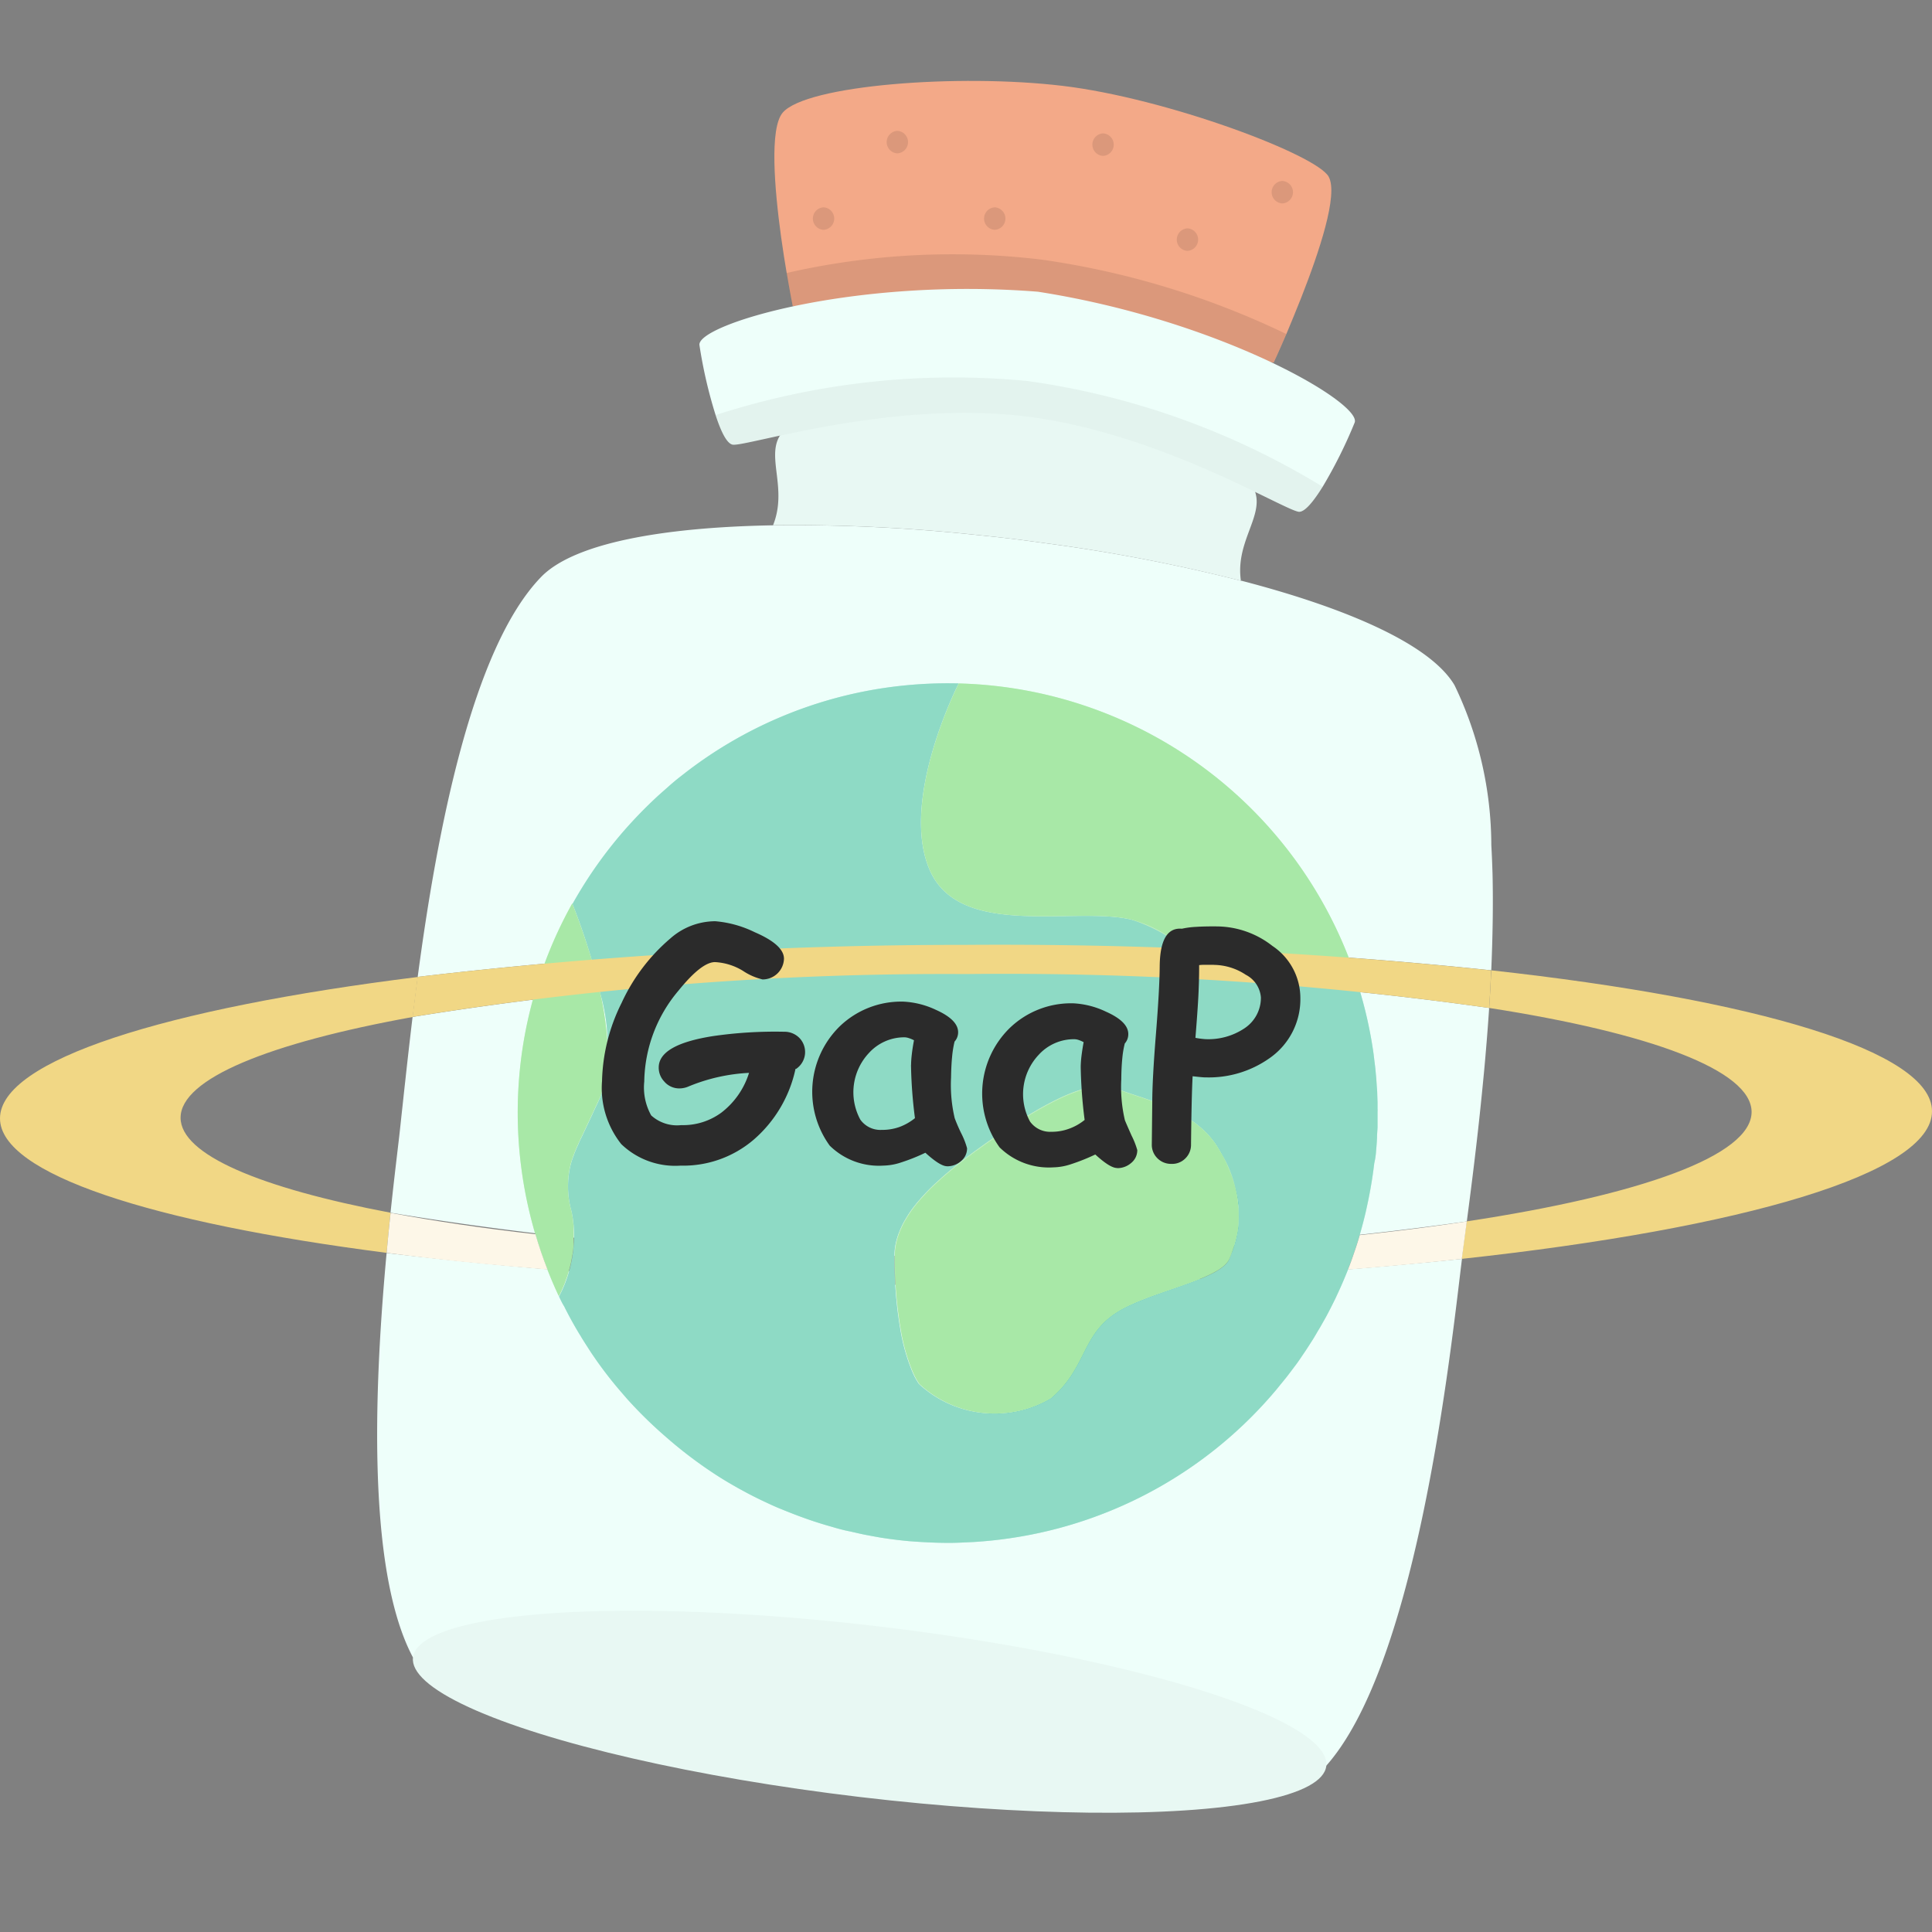 <svg xmlns="http://www.w3.org/2000/svg" xmlns:xlink="http://www.w3.org/1999/xlink" width="64" height="64" viewBox="0 0 64 64">
  <rect x="0" y="0" width="64" height="64" fill="#808080" stroke="none"/>
  <defs>
    <clipPath id="clip-path">
      <rect id="長方形_87" data-name="長方形 87" width="64" height="64" transform="translate(2275 -319)" fill="#fff"/>
    </clipPath>
  </defs>
  <g id="マスクグループ_12" data-name="マスクグループ 12" transform="translate(-2275 319)" clip-path="url(#clip-path)">
    <g id="レイヤー_2" data-name="レイヤー 2" transform="translate(2275 -316.32)">
      <g id="レイヤー_9" data-name="レイヤー 9">
        <path id="パス_89" data-name="パス 89" d="M32.02,39.88a159.261,159.261,0,0,0,16.41-.858c-.015.118-.028.232-.041.331-.439,3.694-1.566,13.2-4.453,16.456L13.679,52.223c-1.257-2.361-1.315-6.862-1.071-10.841q.03-.484.065-.955c.041-.551.086-1.09.134-1.6A150.59,150.59,0,0,0,32.02,39.88Z" fill="#eefffa"/>
        <path id="パス_90" data-name="パス 90" d="M49.4,29.463a156.249,156.249,0,0,0-17.42-.845A154.378,154.378,0,0,0,13.837,29.68c.639-4.8,1.795-10.878,4.088-13.247,1.085-1.121,4.02-1.646,7.665-1.711h.022a56.573,56.573,0,0,1,6.554.3l.732.076c.331.035.662.075.984.116l.452.06.4.055a56.453,56.453,0,0,1,6.377,1.23h.02c3.53.919,6.258,2.116,7.052,3.459a12.273,12.273,0,0,1,1.219,5.3c.018.311.03.624.04.944C49.466,27.309,49.446,28.387,49.4,29.463Z" fill="#eefffa"/>
        <path id="パス_91" data-name="パス 91" d="M48.59,37.781a116.772,116.772,0,0,1-16.574,1.131,106.9,106.9,0,0,1-19.079-1.419c.094-.9.189-1.686.262-2.31.033-.273.068-.6.106-.96.038-.331.075-.7.119-1.086.07-.642.151-1.359.243-2.129a110.212,110.212,0,0,1,18.316-1.419A114.039,114.039,0,0,1,49.33,30.71c-.033.5-.071.994-.113,1.48-.03.368-.065.73-.1,1.085C48.951,34.986,48.751,36.554,48.59,37.781Z" fill="#eefffa"/>
        <ellipse id="楕円形_9" data-name="楕円形 9" cx="2.843" cy="15.234" rx="2.843" ry="15.234" transform="matrix(0.118, -0.993, 0.993, 0.118, 13.345, 55.049)" fill="#e8f8f3"/>
        <path id="パス_92" data-name="パス 92" d="M41.107,16.559a56.453,56.453,0,0,0-6.377-1.232l-.4-.055-.452-.06c-.331-.041-.662-.081-.984-.116l-.732-.076a56.575,56.575,0,0,0-6.554-.3c.474-1.181-.194-2.2.2-2.923.432-.806,2.9-1.9,8.17-1.364,5.251.709,7.39,2.353,7.617,3.239C41.811,14.477,40.924,15.309,41.107,16.559Z" fill="#e8f8f3"/>
        <path id="パス_93" data-name="パス 93" d="M43.1,7.193c-.174.44-.344.848-.487,1.191-.245.571-.421.947-.421.947l-7.966-.946V8.41l-7.966-.946s-.089-.445-.2-1.1c-.06-.348-.123-.753-.184-1.186-.224-1.626-.386-3.61.051-4.125C26.7.139,31.748-.247,35.2.164s8.414,2.28,8.814,3.009C44.34,3.764,43.7,5.666,43.1,7.193Z" fill="#f3a988"/>
        <path id="パス_94" data-name="パス 94" d="M42.609,8.384c-.245.571-.421.947-.421.947l-7.966-.946V8.41l-7.966-.946s-.089-.445-.2-1.1a24.664,24.664,0,0,1,8.462-.442A27.613,27.613,0,0,1,42.609,8.384Z" opacity="0.1"/>
        <path id="パス_95" data-name="パス 95" d="M44.875,11.318a15.565,15.565,0,0,1-1.061,2.128c-.3.484-.593.843-.788.828-.5-.058-4.689-2.649-9.129-3.169s-9.124,1-9.617.946c-.2-.023-.4-.442-.575-.982a15.553,15.553,0,0,1-.535-2.318c-.086-.677,5.1-2.255,11.215-1.767C40.447,7.93,45.123,10.679,44.875,11.318Z" fill="#eefffa"/>
        <path id="パス_96" data-name="パス 96" d="M43.818,13.446c-.3.484-.593.843-.788.828-.5-.058-4.689-2.649-9.129-3.169s-9.124,1-9.617.946c-.2-.023-.4-.442-.575-.982A25.57,25.57,0,0,1,34.038,9.942,25.479,25.479,0,0,1,43.818,13.446Z" opacity="0.05"/>
        <path id="パス_97" data-name="パス 97" d="M45.585,35.436q.02-.209.03-.417c0-.121.013-.24.018-.363v-.515a.745.745,0,0,0,0-.086v-.21l-.01-.286h0c0-.1-.012-.2-.018-.293s-.013-.2-.022-.295h0c-.012-.134-.023-.272-.041-.407s-.031-.27-.051-.406a14.24,14.24,0,0,0-.432-1.972c-.015-.056-.033-.114-.05-.166h-.081L44.793,30l-.094-.013c-.227-.031-.57-.073-.979-.114l-.222-.02-.114-.046c-.063,0-.127-.012-.192-.015H43.08l-.252-.017a.73.73,0,0,1-.134-.008l-.263-.015c-.349-.015-.712-.02-1.071-.013a2.3,2.3,0,0,1-1.191-.277c-.066-.038-.132-.076-.2-.116h0l-.182-.132c-.194-.142-.376-.3-.568-.469a4,4,0,0,0-1.735-.96c-1.871-.457-5.685.662-6.688-1.646s.931-6.127.962-6.18a14.492,14.492,0,0,0-2.4.141,14.161,14.161,0,0,0-6.774,2.911c-.166.126-.32.257-.47.391s-.3.262-.444.4c-.293.275-.573.563-.843.861a14.322,14.322,0,0,0-1.861,2.6c0,.022.331.8.631,1.85.1.331.192.692.273,1.065a6.165,6.165,0,0,1,.02,3.477c-.055.128-.109.245-.166.359l-.1.22-.141.3c-.091.189-.166.361-.245.518-.025.051-.048.1-.07.152s-.043.1-.065.146c-.03.071-.058.139-.084.205a.225.225,0,0,1-.025.068c-.008.023-.031.086-.045.129s-.026.086-.038.128a3.015,3.015,0,0,0,.022,1.573,3.757,3.757,0,0,1,.083.894,4.426,4.426,0,0,1-.166,1.093,4.065,4.065,0,0,1-.331.828c.051.108.1.215.166.321h0c.01.018.02.036.028.055.033.066.066.129.1.194q.149.285.313.561c.036.063.075.126.113.185a.331.331,0,0,0,.018.033c.065.106.131.21.2.316.04.065.084.129.128.2l.147.214c.258.369.533.724.828,1.066l.209.242h0A14.146,14.146,0,0,0,22,44.868a14.471,14.471,0,0,0,1.679,1.283q.331.217.686.416c.076.045.156.088.233.129.194.108.392.209.594.306s.4.19.609.278q.245.1.5.2c.166.063.331.124.5.182h0c.128.045.255.086.384.126s.258.078.387.114c.166.05.348.1.525.136s.351.081.527.116.361.068.541.1c.331.053.662.093.994.123h.015c.185.015.373.026.558.035s.374.015.563.017.351,0,.527-.008l.432-.02c.235-.015.47-.035.707-.061.166-.018.316-.038.475-.061A14.184,14.184,0,0,0,42.3,43.331c.1-.126.209-.255.311-.384s.2-.262.3-.394.19-.27.283-.406.18-.275.27-.414.166-.282.255-.424c.066-.116.132-.233.2-.353.111-.205.217-.416.32-.626l.111-.24c.109-.237.209-.475.306-.717a.018.018,0,0,1,0-.013q.1-.248.184-.5c.058-.166.114-.331.166-.508.013-.04.023-.079.035-.121l.026-.088h0c.04-.141.078-.281.114-.424h0c.036-.142.07-.285.1-.429.048-.217.091-.435.129-.654q.068-.387.114-.78A2.437,2.437,0,0,0,45.585,35.436Zm-5.844,4.251-.166.063-.1.038c-.339.126-.714.25-1.083.381l-.166.06c-.306.111-.6.229-.866.354-.043.02-.084.041-.126.065a1.209,1.209,0,0,0-.113.06c-.041.023-.083.046-.121.073s-.071.045-.106.068l-.033.025c-1.051.752-.921,1.807-2.062,2.767a3.674,3.674,0,0,1-4.357-.475,2.335,2.335,0,0,1-.224-.416,6.372,6.372,0,0,1-.4-1.439c-.018-.106-.035-.212-.05-.321s-.03-.212-.041-.318c-.012-.078-.018-.166-.026-.235,0-.051-.012-.1-.015-.152-.012-.139-.022-.277-.031-.409-.022-.353-.028-.686-.025-.972V38.89a1.918,1.918,0,0,1,.045-.387.53.53,0,0,1,.017-.07,2.2,2.2,0,0,1,.1-.308c.015-.036.028-.073.046-.111.031-.073.068-.147.109-.222.026-.043.051-.089.078-.132s.051-.084.079-.128a3.725,3.725,0,0,1,.229-.311c.038-.05.079-.1.123-.147.124-.147.265-.295.419-.445.058-.058.119-.114.18-.166s.166-.156.263-.235l.166-.139c.149-.126.31-.253.479-.381.038-.031.076-.061.118-.089l.121-.091a2,2,0,0,1,.166-.119c.166-.121.331-.242.512-.364,2.9-2.01,3.681-1.835,4.261-1.6.139.055.315.113.513.179l.166.053c.146.05.3.1.46.166l.086.033c.176.068.354.146.535.235a1.135,1.135,0,0,1,.118.061l.119.065c.063.035.126.073.189.111s.166.111.25.166a.5.5,0,0,1,.05.038.165.165,0,0,1,.031.023l.091.075c.041.035.083.071.124.111l.063.061a.1.1,0,0,1,.023.023l.075.075.066.076c.03.035.06.071.088.109s.058.075.084.114c.055.078.1.166.152.245.066.126.128.245.18.364.018.035.033.071.048.108q.05.109.089.214c.02.046.036.093.053.137s.041.119.058.174.03.093.043.139c.025.093.048.182.068.272s.035.182.046.27c0,.043.012.084.015.126a.861.861,0,0,1,0,.093v.137a2.195,2.195,0,0,1,0,.233v.132a1.263,1.263,0,0,1-.023.194,3.62,3.62,0,0,1-.129.55c-.022.066-.045.131-.066.194l-.081.212a.2.2,0,0,1-.026.053.013.013,0,0,1,0,.008c-.013.023-.03.045-.046.068a.535.535,0,0,1-.058.066,1.139,1.139,0,0,1-.147.124,1.6,1.6,0,0,1-.184.118c-.066.036-.137.073-.215.111s-.2.089-.3.132Z" fill="#60caad"/>
        <path id="パス_98" data-name="パス 98" d="M45.012,30h-.081l-.134-.02-.094-.013c-.227-.031-.57-.073-.979-.114l-.222-.02-.118-.025c-.063,0-.127-.012-.192-.015H43.08l-.252-.017a.73.73,0,0,1-.134-.008l-.263-.015c-.349-.015-.712-.02-1.071-.013a2.3,2.3,0,0,1-1.191-.277c-.066-.038-.132-.076-.2-.116h0l-.182-.132a5.724,5.724,0,0,0-2.3-1.429c-1.871-.457-5.685.662-6.688-1.646s.931-6.127.962-6.18A14.251,14.251,0,0,1,45.012,30Z" fill="#84de81"/>
        <path id="パス_99" data-name="パス 99" d="M19.887,33.643c-.055.128-.109.245-.166.359l-.1.22-.141.3c-.091.189-.166.361-.245.518-.025.051-.048.1-.07.152s-.043.1-.065.146c-.03.071-.058.139-.084.205a.225.225,0,0,1-.025.068c-.008.023-.031.086-.045.129s-.026.086-.038.128a3.015,3.015,0,0,0,.022,1.573c.013.065.026.129.036.194s.015.094.02.142A.7.7,0,0,0,19,37.9a.173.173,0,0,1,0,.078c0,.123.01.242,0,.356h0a1.252,1.252,0,0,1,0,.137.94.94,0,0,1,0,.1,1.773,1.773,0,0,1-.026.232.583.583,0,0,1-.017.108c-.008.063-.022.124-.033.184a.533.533,0,0,1-.022.1c-.018.081-.04.166-.06.232s-.048.166-.073.23-.04.114-.06.166a.413.413,0,0,1-.018.048L18.635,40a2.722,2.722,0,0,1-.124.255c-.137-.29-.263-.586-.381-.888q-.224-.575-.4-1.174a14.355,14.355,0,0,1-.431-1.971,14.164,14.164,0,0,1,.363-5.82c.109-.4.237-.792.383-1.177a14.168,14.168,0,0,1,.912-1.977l.073.187.05.131c0,.018.013.033.018.051.124.331.311.859.5,1.48l.01.031c.02.071.041.147.061.224s.048.166.071.263.045.179.068.27.035.147.051.224a.341.341,0,0,1,.012.053,10.42,10.42,0,0,1,.26,1.861c0,.051,0,.1,0,.151v.331a.8.8,0,0,1-.01.154,3.053,3.053,0,0,1-.23.98Z" fill="#84de81"/>
        <path id="パス_100" data-name="パス 100" d="M41.008,38.051a4.285,4.285,0,0,1-.277.955c-.293.739-2.737,1.088-3.825,1.841l-.035.025c-1.051.753-.921,1.807-2.062,2.767a3.671,3.671,0,0,1-4.357-.475,2.335,2.335,0,0,1-.224-.416,6.2,6.2,0,0,1-.4-1.439,13.868,13.868,0,0,1-.19-2.418c.02-1.275,1.244-2.472,3.241-3.855,2.9-2.01,3.679-1.835,4.261-1.6.739.293,2.538.652,3.28,2.025A4.052,4.052,0,0,1,41.008,38.051Z" fill="#84de81"/>
        <path id="パス_101" data-name="パス 101" d="M45.585,35.436q.02-.209.03-.417c0-.121.013-.24.018-.363v-.811l-.01-.286h0c0-.1-.012-.2-.018-.293s-.015-.2-.023-.295h0c-.012-.136-.023-.272-.04-.407s-.031-.27-.051-.406a14.24,14.24,0,0,0-.432-1.972c-.015-.056-.033-.114-.05-.166h-.081L44.793,30l-.094-.013c-.227-.031-.57-.073-.979-.114l-.222-.02-.114-.046c-.063,0-.127-.012-.192-.015H43.08l-.252-.017a.73.73,0,0,1-.134-.008l-.263-.015c-.349-.015-.712-.02-1.071-.013a2.3,2.3,0,0,1-1.191-.277c-.066-.038-.132-.076-.2-.116h0c-.061-.043-.123-.086-.182-.132-.194-.142-.376-.3-.568-.469a4,4,0,0,0-1.735-.96c-1.871-.457-5.685.662-6.688-1.646s.931-6.127.962-6.18a14.492,14.492,0,0,0-2.4.141,14.161,14.161,0,0,0-6.774,2.911c-.166.126-.32.257-.47.391s-.3.262-.444.4c-.293.275-.573.563-.843.861a14.322,14.322,0,0,0-1.861,2.6c0,.022.331.8.631,1.85.1.331.192.692.273,1.065a6.165,6.165,0,0,1,.02,3.477c-.055.128-.109.245-.166.359l-.1.22-.141.3c-.091.189-.166.361-.245.518-.025.051-.048.1-.07.152s-.043.1-.065.146c-.03.071-.058.139-.084.205a.225.225,0,0,1-.025.068c-.008.023-.031.086-.045.129s-.026.086-.038.128a3.015,3.015,0,0,0,.022,1.573,3.757,3.757,0,0,1,.083.894,4.426,4.426,0,0,1-.166,1.093,4.065,4.065,0,0,1-.331.828c.051.108.1.215.166.321h0c.01.018.02.036.028.055.033.066.066.129.1.194q.149.285.313.561c.035.061.073.124.111.185l.02.033c.065.106.131.21.2.316.04.065.084.129.128.2l.147.214c.258.369.533.724.828,1.066l.209.242h0A14.146,14.146,0,0,0,22,44.868a14.471,14.471,0,0,0,1.679,1.283q.331.217.686.416c.076.045.156.088.233.129.194.108.392.209.594.306s.4.19.609.278q.245.1.5.2c.166.063.331.124.5.182h0c.128.045.255.086.384.126s.258.078.387.114c.166.05.348.1.525.136s.351.081.527.116.361.068.541.1q.5.079.994.123h.015c.185.015.373.026.558.035s.374.015.563.017.351,0,.527-.008l.432-.02c.235-.015.47-.035.707-.061.166-.018.316-.038.475-.061A14.184,14.184,0,0,0,42.3,43.331c.1-.126.209-.255.311-.384s.2-.262.3-.394.19-.27.283-.406.18-.275.27-.414.166-.282.255-.424c.066-.116.132-.233.2-.353.111-.205.217-.416.32-.626l.111-.24c.109-.237.209-.475.306-.717a.018.018,0,0,1,0-.013q.1-.248.184-.5c.058-.166.113-.331.166-.508.013-.04.023-.079.035-.121s.02-.058.028-.088h0c.04-.141.078-.281.114-.424h0c.036-.142.07-.285.1-.429.048-.217.091-.435.129-.654q.068-.387.114-.78A2.6,2.6,0,0,0,45.585,35.436ZM40.813,38.8l-.081.212a.2.2,0,0,1-.026.053.013.013,0,0,1,0,.008c-.013.023-.03.045-.046.068a.535.535,0,0,1-.058.066,1.14,1.14,0,0,1-.147.124c-.056.038-.118.078-.184.118s-.137.073-.215.111-.2.089-.3.132h0l-.166.063-.1.038c-.339.126-.714.25-1.083.381l-.166.06c-.306.111-.6.229-.866.354-.043.02-.084.041-.126.065a1.209,1.209,0,0,0-.113.06c-.041.023-.083.046-.121.073s-.071.045-.106.068l-.033.025c-1.051.752-.921,1.807-2.062,2.767a3.674,3.674,0,0,1-4.357-.475,2.335,2.335,0,0,1-.224-.416,6.372,6.372,0,0,1-.4-1.439c-.018-.106-.035-.212-.05-.321s-.03-.212-.041-.318c-.012-.078-.018-.166-.026-.235,0-.051-.012-.1-.015-.152-.012-.139-.022-.277-.031-.409-.022-.353-.028-.686-.025-.972V38.9a1.917,1.917,0,0,1,.045-.387.53.53,0,0,1,.017-.07,2.2,2.2,0,0,1,.1-.308c.015-.036.028-.073.046-.111.031-.073.068-.147.109-.222.026-.043.051-.089.078-.132s.051-.084.079-.128a3.726,3.726,0,0,1,.229-.311c.038-.05.079-.1.123-.147.124-.147.265-.295.419-.445.058-.058.119-.114.18-.166s.166-.156.263-.235l.166-.139c.149-.126.31-.253.479-.381.038-.031.076-.061.118-.089l.121-.091a2,2,0,0,1,.166-.119c.166-.121.331-.242.512-.364,2.9-2.01,3.681-1.835,4.261-1.6.139.055.315.113.513.179l.166.053c.146.05.3.1.46.166l.086.033c.176.068.354.146.535.235a1.135,1.135,0,0,1,.118.061l.119.065c.063.035.126.073.189.111s.166.111.25.166a.5.5,0,0,1,.05.038.166.166,0,0,1,.031.023l.091.075c.041.035.083.071.124.111l.063.061a.1.1,0,0,1,.023.023h0l.071.071.066.075c.03.035.06.071.088.109s.058.075.084.114c.055.078.1.166.152.245.066.126.128.245.18.364.018.035.033.071.048.108q.05.109.089.214c.02.046.036.093.053.137s.041.119.058.174.03.093.043.139c.025.093.048.182.068.272s.035.182.046.27c0,.043.012.084.015.126a.861.861,0,0,1,0,.093v.137a2.195,2.195,0,0,1,0,.233v.132a1.263,1.263,0,0,1-.023.194,3.62,3.62,0,0,1-.129.55c-.022.066-.045.131-.066.194Z" fill="#fcfffe" opacity="0.3"/>
        <path id="パス_102" data-name="パス 102" d="M45.012,30h-.081l-.134-.02-.094-.013c-.227-.031-.57-.073-.979-.114l-.222-.02-.118-.025c-.063,0-.127-.012-.192-.015H43.08l-.252-.017a.73.73,0,0,1-.134-.008l-.263-.015c-.349-.015-.712-.02-1.071-.013a2.3,2.3,0,0,1-1.191-.277c-.066-.038-.132-.076-.2-.116h0l-.182-.132a5.724,5.724,0,0,0-2.3-1.429c-1.871-.457-5.685.662-6.688-1.646s.931-6.127.962-6.18A14.251,14.251,0,0,1,45.012,30Z" fill="#fcfffe" opacity="0.3"/>
        <path id="パス_103" data-name="パス 103" d="M19.887,33.643c-.055.128-.109.245-.166.359l-.1.22-.141.3c-.091.189-.166.361-.245.518-.025.051-.048.1-.07.152s-.043.1-.065.146c-.03.071-.058.139-.084.205a.225.225,0,0,1-.025.068c-.008.023-.031.086-.045.129s-.026.086-.038.128a3.015,3.015,0,0,0,.022,1.573c.013.065.026.129.036.194s.015.094.02.142A.7.7,0,0,0,19,37.9a.173.173,0,0,1,0,.078c0,.123.01.242,0,.356h0a1.252,1.252,0,0,1,0,.137.94.94,0,0,1,0,.1,1.773,1.773,0,0,1-.026.232.583.583,0,0,1-.017.108c-.008.063-.022.124-.033.184a.533.533,0,0,1-.022.1c-.018.081-.04.166-.06.232s-.048.166-.073.23-.04.114-.06.166a.413.413,0,0,1-.018.048L18.635,40a2.722,2.722,0,0,1-.124.255c-.137-.29-.263-.586-.381-.888q-.224-.575-.4-1.174a14.355,14.355,0,0,1-.431-1.971,14.164,14.164,0,0,1,.363-5.82c.109-.4.237-.792.383-1.177a14.168,14.168,0,0,1,.912-1.977l.073.187.05.131c0,.018.013.033.018.051.124.331.311.859.5,1.48l.01.031c.02.071.041.147.061.224s.048.166.071.263.045.179.068.27.035.147.051.224a.341.341,0,0,1,.012.053,10.42,10.42,0,0,1,.26,1.861c0,.051,0,.1,0,.151v.331a.8.8,0,0,1-.01.154,3.053,3.053,0,0,1-.23.98Z" fill="#fcfffe" opacity="0.3"/>
        <path id="パス_104" data-name="パス 104" d="M41.008,38.051a4.285,4.285,0,0,1-.277.955c-.293.739-2.737,1.088-3.825,1.841l-.035.025c-1.051.753-.921,1.807-2.062,2.767a3.671,3.671,0,0,1-4.357-.475,2.335,2.335,0,0,1-.224-.416,6.2,6.2,0,0,1-.4-1.439,13.868,13.868,0,0,1-.19-2.418c.02-1.275,1.244-2.472,3.241-3.855,2.9-2.01,3.679-1.835,4.261-1.6.739.293,2.538.652,3.28,2.025A4.052,4.052,0,0,1,41.008,38.051Z" fill="#fcfffe" opacity="0.3"/>
        <path id="パス_105" data-name="パス 105" d="M45.608,33.252c0-.1-.015-.2-.023-.295h0C45.595,33.055,45.6,33.154,45.608,33.252Z" fill="#f1d785" opacity="0.37"/>
        <path id="パス_106" data-name="パス 106" d="M64,34.131c0-1.987-5.819-3.7-14.6-4.668-.018.416-.041.828-.068,1.247,5.33.828,8.688,2.063,8.692,3.444,0,1.447-3.666,2.752-9.439,3.626-.061.467-.116.884-.166,1.242C57.762,38.006,64.008,36.186,64,34.131ZM12.937,37.493c-4.315-.818-6.955-1.922-6.955-3.146,0-1.295,2.936-2.476,7.69-3.338.051-.427.108-.873.166-1.325C5.464,30.725,0,32.444,0,34.368c0,1.84,5.036,3.456,12.807,4.454C12.848,38.359,12.893,37.92,12.937,37.493Z" fill="#f1d785"/>
        <path id="パス_107" data-name="パス 107" d="M49.33,30.71a114.039,114.039,0,0,0-17.347-1.123,110.212,110.212,0,0,0-18.316,1.419c.051-.427.108-.873.166-1.325A154.409,154.409,0,0,1,31.977,28.62a156.239,156.239,0,0,1,17.418.845C49.38,29.879,49.357,30.3,49.33,30.71Z" fill="#f1d785"/>
        <path id="パス_108" data-name="パス 108" d="M48.59,37.781c-.061.467-.116.884-.166,1.242-1.205.132-2.466.25-3.767.353a.018.018,0,0,1,0-.013q.1-.248.184-.5c.058-.166.114-.331.166-.508.013-.04.023-.079.035-.121Q46.932,38.035,48.59,37.781Z" fill="#fdf7e8"/>
        <path id="パス_109" data-name="パス 109" d="M18.137,39.374c-1.888-.154-3.671-.331-5.33-.551.041-.464.086-.909.131-1.325,1.427.268,3.039.508,4.8.707Q17.912,38.8,18.137,39.374Z" fill="#fdf7e8"/>
        <path id="パス_110" data-name="パス 110" d="M26.353,32.724a4.28,4.28,0,0,1-1.379,2.343,3.587,3.587,0,0,1-2.429.866,2.575,2.575,0,0,1-1.966-.714,2.986,2.986,0,0,1-.636-2.09,6.085,6.085,0,0,1,.649-2.588A6.21,6.21,0,0,1,22.215,28.4a2.252,2.252,0,0,1,1.479-.563A3.643,3.643,0,0,1,25,28.2c.649.28.974.575.97.884a.707.707,0,0,1-.709.681,1.987,1.987,0,0,1-.652-.286,1.964,1.964,0,0,0-.924-.288q-.445,0-1.21.946a4.764,4.764,0,0,0-1.133,3.009,1.9,1.9,0,0,0,.23,1.124,1.274,1.274,0,0,0,.994.321,2.139,2.139,0,0,0,1.333-.416,2.649,2.649,0,0,0,.914-1.315,6,6,0,0,0-2,.449.763.763,0,0,1-.306.066.651.651,0,0,1-.507-.233.662.662,0,0,1-.179-.46q0-.758,1.8-1.04a14.3,14.3,0,0,1,2.355-.144.692.692,0,0,1,.5.2.672.672,0,0,1-.108,1.033Z" fill="#2b2b2b"/>
        <path id="パス_111" data-name="パス 111" d="M31.371,35.953q-.227,0-.717-.447a6.316,6.316,0,0,1-.8.32,1.951,1.951,0,0,1-.589.106,2.32,2.32,0,0,1-1.78-.662,3.036,3.036,0,0,1,.325-3.944A2.933,2.933,0,0,1,29.92,30.5,2.828,2.828,0,0,1,31,30.771q.742.331.739.747a.454.454,0,0,1-.118.306,3.446,3.446,0,0,0-.081.5c-.02.2-.031.427-.035.692a4.784,4.784,0,0,0,.121,1.346,5.463,5.463,0,0,0,.222.512,2.535,2.535,0,0,1,.187.482.541.541,0,0,1-.2.427.689.689,0,0,1-.465.172ZM30.18,32.6a3.46,3.46,0,0,1,.026-.363c.015-.137.04-.29.071-.457a1.078,1.078,0,0,0-.176-.073.5.5,0,0,0-.131-.025,1.583,1.583,0,0,0-1.181.515,1.9,1.9,0,0,0-.29,2.211.815.815,0,0,0,.709.341,1.7,1.7,0,0,0,.581-.094,1.821,1.821,0,0,0,.52-.295,15.566,15.566,0,0,1-.131-1.76Z" fill="#2b2b2b"/>
        <path id="パス_112" data-name="パス 112" d="M37,36.011q-.229,0-.717-.447a6.586,6.586,0,0,1-.8.32,1.941,1.941,0,0,1-.588.106,2.325,2.325,0,0,1-1.782-.662,3.039,3.039,0,0,1,.326-3.944,2.929,2.929,0,0,1,2.113-.828,2.827,2.827,0,0,1,1.085.277q.743.331.739.745a.457.457,0,0,1-.116.308,3.146,3.146,0,0,0-.083.5c-.02.2-.031.429-.033.692a4.8,4.8,0,0,0,.119,1.348c.01.03.083.2.222.512a2.673,2.673,0,0,1,.189.48.543.543,0,0,1-.205.429.692.692,0,0,1-.464.169ZM35.8,32.662a3.521,3.521,0,0,1,.026-.364c.017-.136.04-.288.071-.455a1.091,1.091,0,0,0-.174-.075.485.485,0,0,0-.131-.023,1.578,1.578,0,0,0-1.182.515,1.9,1.9,0,0,0-.29,2.211.818.818,0,0,0,.709.341,1.656,1.656,0,0,0,.581-.1,1.752,1.752,0,0,0,.52-.293A15.6,15.6,0,0,1,35.8,32.662Z" fill="#2b2b2b"/>
        <path id="パス_113" data-name="パス 113" d="M39.923,33.01c-.056,0-.2-.013-.416-.038q-.036.691-.053,2.272a.624.624,0,0,1-.187.449.613.613,0,0,1-.467.182.633.633,0,0,1-.465-.192.623.623,0,0,1-.18-.452l.015-1.378q0-.767.121-2.269t.126-2.275q.018-1.285.735-1.224a2.751,2.751,0,0,1,.465-.061q.295-.02.72-.015a3.012,3.012,0,0,1,1.813.646,2.076,2.076,0,0,1,.926,1.72,2.375,2.375,0,0,1-1.023,2,3.477,3.477,0,0,1-2.129.634Zm.285-3.729h-.28a1.258,1.258,0,0,0-.205.01c0,.156,0,.387-.012.7-.01.366-.048.936-.111,1.709a2.618,2.618,0,0,0,.331.043,2.153,2.153,0,0,0,1.285-.353,1.212,1.212,0,0,0,.553-1.027.924.924,0,0,0-.5-.752,1.944,1.944,0,0,0-1.065-.328Z" fill="#2b2b2b"/>
        <g id="グループ_70" data-name="グループ 70" opacity="0.1">
          <path id="パス_114" data-name="パス 114" d="M42.478,4.059a.373.373,0,0,0,0-.745A.373.373,0,0,0,42.478,4.059Z"/>
        </g>
        <g id="グループ_71" data-name="グループ 71" opacity="0.1">
          <path id="パス_115" data-name="パス 115" d="M39.336,5.63a.373.373,0,0,0,0-.745A.373.373,0,0,0,39.336,5.63Z"/>
        </g>
        <g id="グループ_72" data-name="グループ 72" opacity="0.1">
          <path id="パス_116" data-name="パス 116" d="M36.54,2.484a.373.373,0,0,0,0-.745A.373.373,0,0,0,36.54,2.484Z"/>
        </g>
        <g id="グループ_73" data-name="グループ 73" opacity="0.1">
          <path id="パス_117" data-name="パス 117" d="M32.952,4.933a.373.373,0,0,0,0-.745A.373.373,0,0,0,32.952,4.933Z"/>
        </g>
        <g id="グループ_74" data-name="グループ 74" opacity="0.1">
          <path id="パス_118" data-name="パス 118" d="M29.726,2.4a.373.373,0,0,0,0-.745A.373.373,0,0,0,29.726,2.4Z"/>
        </g>
        <g id="グループ_75" data-name="グループ 75" opacity="0.1">
          <path id="パス_119" data-name="パス 119" d="M27.281,4.933a.373.373,0,0,0,0-.745A.373.373,0,0,0,27.281,4.933Z"/>
        </g>
      </g>
    </g>
  </g>
</svg>
